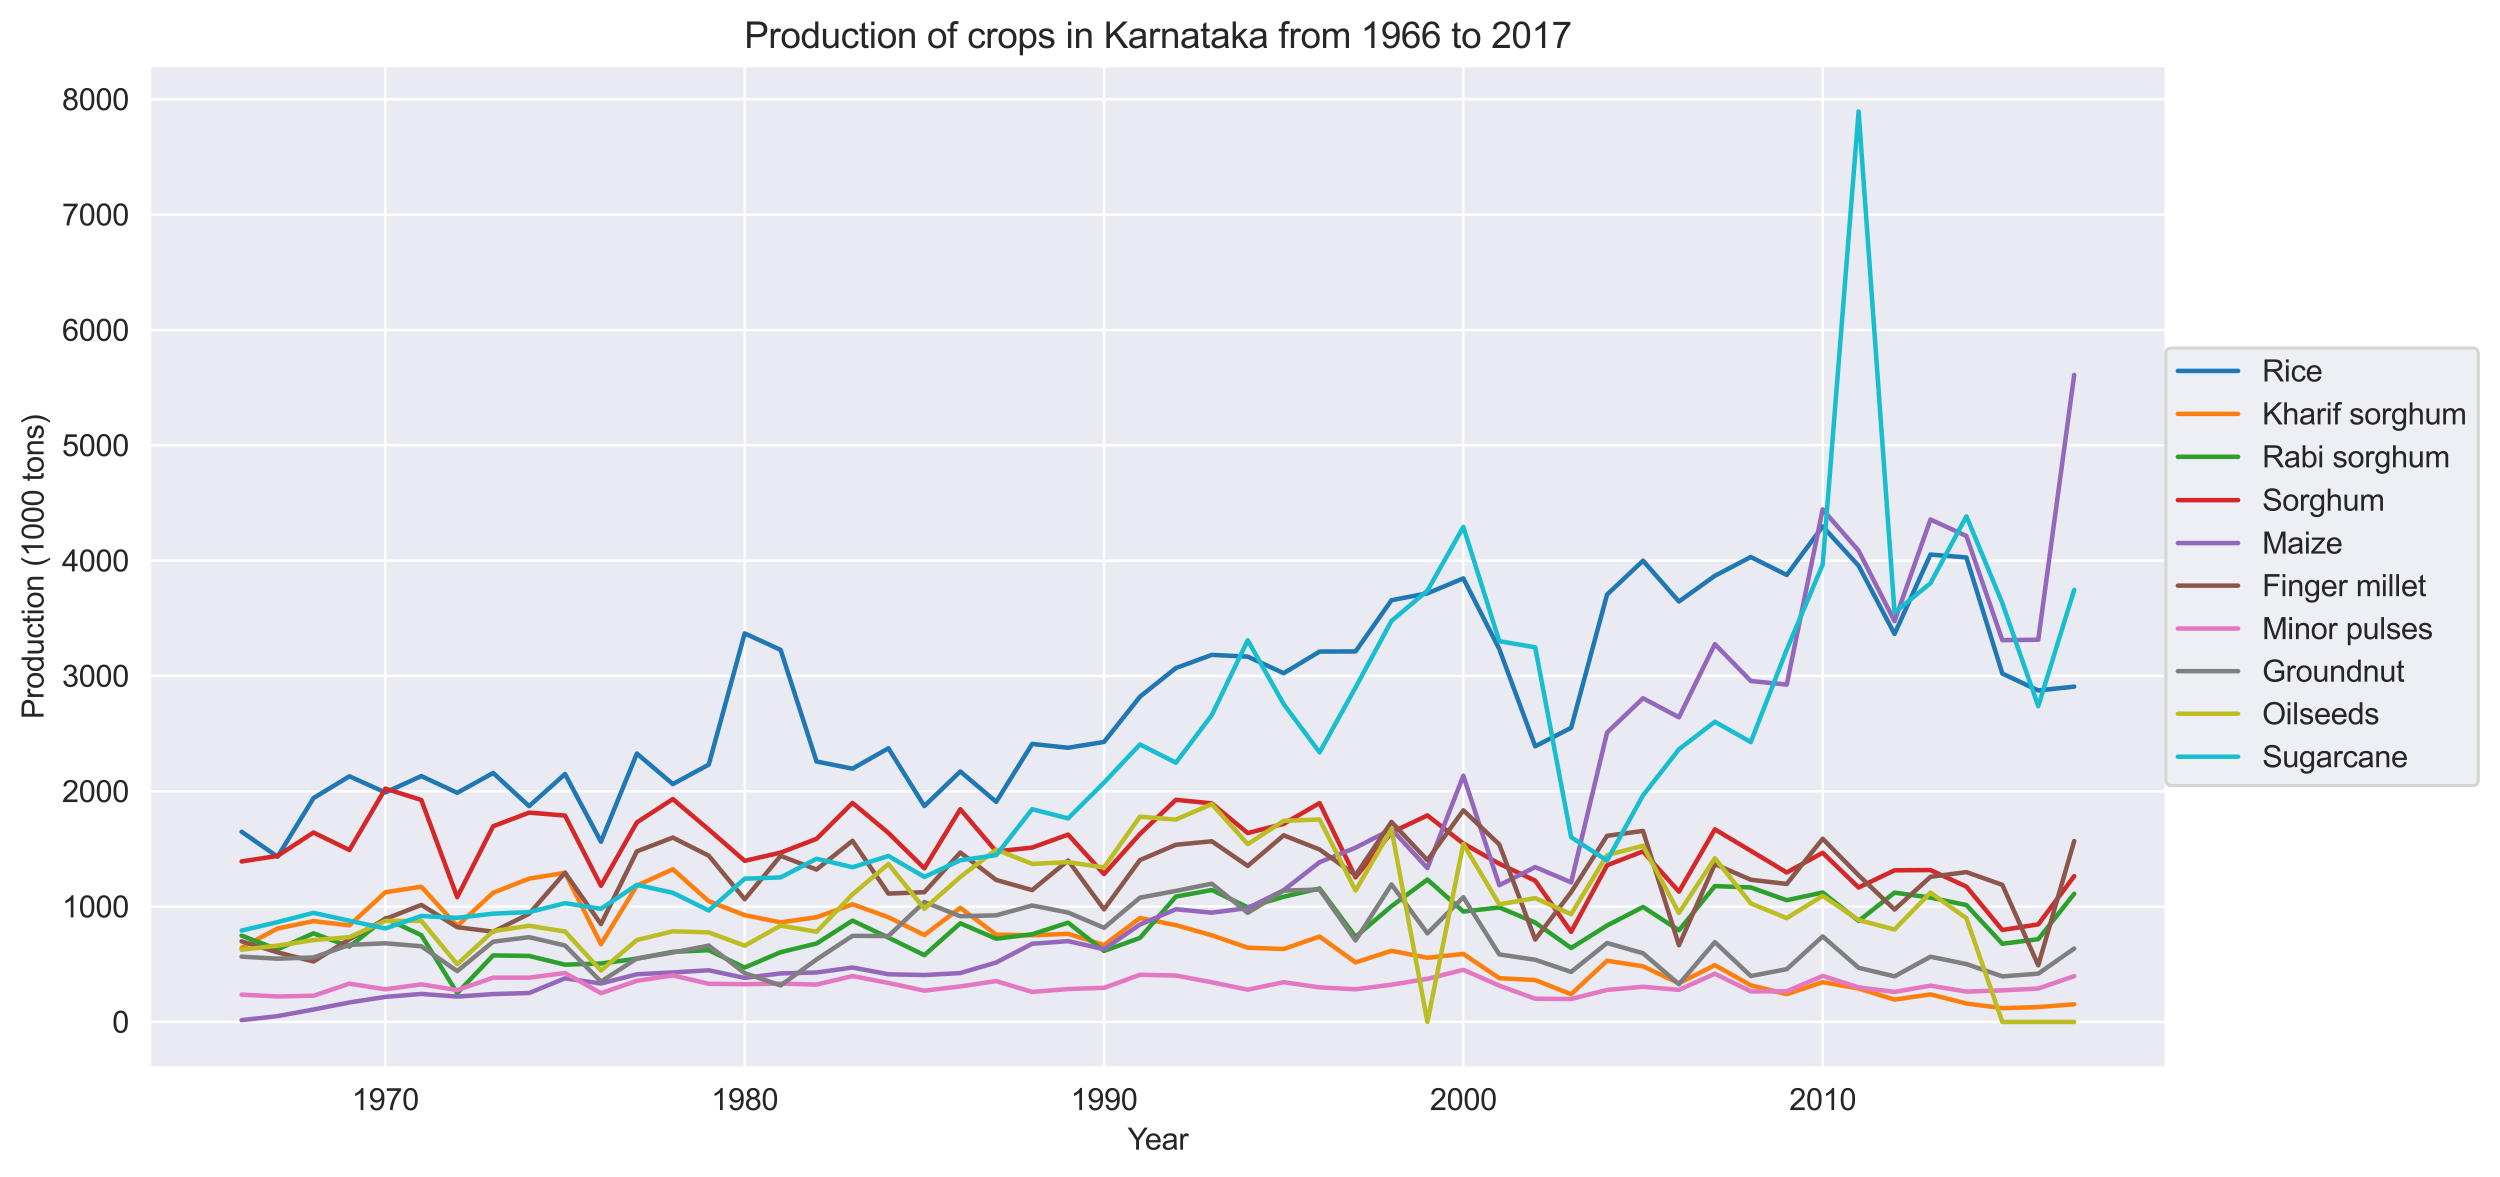 <svg xmlns="http://www.w3.org/2000/svg" xmlns:xlink="http://www.w3.org/1999/xlink" width="1107.242" height="521.422" version="1.1" viewBox="0 0 830.431 391.066"><defs><style type="text/css">*{stroke-linejoin:round;stroke-linecap:butt}</style></defs><g id="figure_1"><g id="patch_1"><path d="M 0 391.066 L 830.431 391.066 L 830.431 0 L 0 0 z" style="fill:#fff"/></g><g id="axes_1"><g id="patch_2"><path d="M 49.828 354.576 L 719.428 354.576 L 719.428 21.936 L 49.828 21.936 z" style="fill:#eaeaf2"/></g><g id="matplotlib.axis_1"><g id="xtick_1"><g id="line2d_1"><path d="M 128.008 354.576 L 128.008 21.936" clip-path="url(#p733589072a)" style="fill:none;stroke:#fff;stroke-width:.8;stroke-linecap:round"/></g><g id="text_1"><g style="fill:#262626" transform="translate(116.886 368.733) scale(0.1 -0.1)"><defs><path id="ArialMT-31" d="M 2384 0 L 1822 0 L 1822 3584 Q 1619 3391 1289 3197 Q 959 3003 697 2906 L 697 3450 Q 1169 3672 1522 3987 Q 1875 4303 2022 4600 L 2384 4600 L 2384 0 z" transform="scale(0.016)"/><path id="ArialMT-39" d="M 350 1059 L 891 1109 Q 959 728 1153 556 Q 1347 384 1650 384 Q 1909 384 2104 503 Q 2300 622 2425 820 Q 2550 1019 2634 1356 Q 2719 1694 2719 2044 Q 2719 2081 2716 2156 Q 2547 1888 2255 1720 Q 1963 1553 1622 1553 Q 1053 1553 659 1965 Q 266 2378 266 3053 Q 266 3750 677 4175 Q 1088 4600 1706 4600 Q 2153 4600 2523 4359 Q 2894 4119 3086 3673 Q 3278 3228 3278 2384 Q 3278 1506 3087 986 Q 2897 466 2520 194 Q 2144 -78 1638 -78 Q 1100 -78 759 220 Q 419 519 350 1059 z M 2653 3081 Q 2653 3566 2395 3850 Q 2138 4134 1775 4134 Q 1400 4134 1122 3828 Q 844 3522 844 3034 Q 844 2597 1108 2323 Q 1372 2050 1759 2050 Q 2150 2050 2401 2323 Q 2653 2597 2653 3081 z" transform="scale(0.016)"/><path id="ArialMT-37" d="M 303 3981 L 303 4522 L 3269 4522 L 3269 4084 Q 2831 3619 2401 2847 Q 1972 2075 1738 1259 Q 1569 684 1522 0 L 944 0 Q 953 541 1156 1306 Q 1359 2072 1739 2783 Q 2119 3494 2547 3981 L 303 3981 z" transform="scale(0.016)"/><path id="ArialMT-30" d="M 266 2259 Q 266 3072 433 3567 Q 600 4063 929 4331 Q 1259 4600 1759 4600 Q 2128 4600 2406 4451 Q 2684 4303 2865 4023 Q 3047 3744 3150 3342 Q 3253 2941 3253 2259 Q 3253 1453 3087 958 Q 2922 463 2592 192 Q 2263 -78 1759 -78 Q 1097 -78 719 397 Q 266 969 266 2259 z M 844 2259 Q 844 1131 1108 757 Q 1372 384 1759 384 Q 2147 384 2411 759 Q 2675 1134 2675 2259 Q 2675 3391 2411 3762 Q 2147 4134 1753 4134 Q 1366 4134 1134 3806 Q 844 3388 844 2259 z" transform="scale(0.016)"/></defs><use xlink:href="#ArialMT-31"/><use x="55.615" xlink:href="#ArialMT-39"/><use x="111.23" xlink:href="#ArialMT-37"/><use x="166.846" xlink:href="#ArialMT-30"/></g></g></g><g id="xtick_2"><g id="line2d_2"><path d="M 247.366 354.576 L 247.366 21.936" clip-path="url(#p733589072a)" style="fill:none;stroke:#fff;stroke-width:.8;stroke-linecap:round"/></g><g id="text_2"><g style="fill:#262626" transform="translate(236.244 368.733) scale(0.1 -0.1)"><defs><path id="ArialMT-38" d="M 1131 2484 Q 781 2613 612 2850 Q 444 3088 444 3419 Q 444 3919 803 4259 Q 1163 4600 1759 4600 Q 2359 4600 2725 4251 Q 3091 3903 3091 3403 Q 3091 3084 2923 2848 Q 2756 2613 2416 2484 Q 2838 2347 3058 2040 Q 3278 1734 3278 1309 Q 3278 722 2862 322 Q 2447 -78 1769 -78 Q 1091 -78 675 323 Q 259 725 259 1325 Q 259 1772 486 2073 Q 713 2375 1131 2484 z M 1019 3438 Q 1019 3113 1228 2906 Q 1438 2700 1772 2700 Q 2097 2700 2305 2904 Q 2513 3109 2513 3406 Q 2513 3716 2298 3927 Q 2084 4138 1766 4138 Q 1444 4138 1231 3931 Q 1019 3725 1019 3438 z M 838 1322 Q 838 1081 952 856 Q 1066 631 1291 507 Q 1516 384 1775 384 Q 2178 384 2440 643 Q 2703 903 2703 1303 Q 2703 1709 2433 1975 Q 2163 2241 1756 2241 Q 1359 2241 1098 1978 Q 838 1716 838 1322 z" transform="scale(0.016)"/></defs><use xlink:href="#ArialMT-31"/><use x="55.615" xlink:href="#ArialMT-39"/><use x="111.23" xlink:href="#ArialMT-38"/><use x="166.846" xlink:href="#ArialMT-30"/></g></g></g><g id="xtick_3"><g id="line2d_3"><path d="M 366.724 354.576 L 366.724 21.936" clip-path="url(#p733589072a)" style="fill:none;stroke:#fff;stroke-width:.8;stroke-linecap:round"/></g><g id="text_3"><g style="fill:#262626" transform="translate(355.603 368.733) scale(0.1 -0.1)"><use xlink:href="#ArialMT-31"/><use x="55.615" xlink:href="#ArialMT-39"/><use x="111.23" xlink:href="#ArialMT-39"/><use x="166.846" xlink:href="#ArialMT-30"/></g></g></g><g id="xtick_4"><g id="line2d_4"><path d="M 486.083 354.576 L 486.083 21.936" clip-path="url(#p733589072a)" style="fill:none;stroke:#fff;stroke-width:.8;stroke-linecap:round"/></g><g id="text_4"><g style="fill:#262626" transform="translate(474.961 368.733) scale(0.1 -0.1)"><defs><path id="ArialMT-32" d="M 3222 541 L 3222 0 L 194 0 Q 188 203 259 391 Q 375 700 629 1000 Q 884 1300 1366 1694 Q 2113 2306 2375 2664 Q 2638 3022 2638 3341 Q 2638 3675 2398 3904 Q 2159 4134 1775 4134 Q 1369 4134 1125 3890 Q 881 3647 878 3216 L 300 3275 Q 359 3922 746 4261 Q 1134 4600 1788 4600 Q 2447 4600 2831 4234 Q 3216 3869 3216 3328 Q 3216 3053 3103 2787 Q 2991 2522 2730 2228 Q 2469 1934 1863 1422 Q 1356 997 1212 845 Q 1069 694 975 541 L 3222 541 z" transform="scale(0.016)"/></defs><use xlink:href="#ArialMT-32"/><use x="55.615" xlink:href="#ArialMT-30"/><use x="111.23" xlink:href="#ArialMT-30"/><use x="166.846" xlink:href="#ArialMT-30"/></g></g></g><g id="xtick_5"><g id="line2d_5"><path d="M 605.441 354.576 L 605.441 21.936" clip-path="url(#p733589072a)" style="fill:none;stroke:#fff;stroke-width:.8;stroke-linecap:round"/></g><g id="text_5"><g style="fill:#262626" transform="translate(594.319 368.733) scale(0.1 -0.1)"><use xlink:href="#ArialMT-32"/><use x="55.615" xlink:href="#ArialMT-30"/><use x="111.23" xlink:href="#ArialMT-31"/><use x="166.846" xlink:href="#ArialMT-30"/></g></g></g><g id="text_6"><g style="fill:#262626" transform="translate(374.523 381.879) scale(0.1 -0.1)"><defs><path id="ArialMT-59" d="M 1784 0 L 1784 1941 L 19 4581 L 756 4581 L 1659 3200 Q 1909 2813 2125 2425 Q 2331 2784 2625 3234 L 3513 4581 L 4219 4581 L 2391 1941 L 2391 0 L 1784 0 z" transform="scale(0.016)"/><path id="ArialMT-65" d="M 2694 1069 L 3275 997 Q 3138 488 2766 206 Q 2394 -75 1816 -75 Q 1088 -75 661 373 Q 234 822 234 1631 Q 234 2469 665 2931 Q 1097 3394 1784 3394 Q 2450 3394 2872 2941 Q 3294 2488 3294 1666 Q 3294 1616 3291 1516 L 816 1516 Q 847 969 1125 678 Q 1403 388 1819 388 Q 2128 388 2347 550 Q 2566 713 2694 1069 z M 847 1978 L 2700 1978 Q 2663 2397 2488 2606 Q 2219 2931 1791 2931 Q 1403 2931 1139 2672 Q 875 2413 847 1978 z" transform="scale(0.016)"/><path id="ArialMT-61" d="M 2588 409 Q 2275 144 1986 34 Q 1697 -75 1366 -75 Q 819 -75 525 192 Q 231 459 231 875 Q 231 1119 342 1320 Q 453 1522 633 1644 Q 813 1766 1038 1828 Q 1203 1872 1538 1913 Q 2219 1994 2541 2106 Q 2544 2222 2544 2253 Q 2544 2597 2384 2738 Q 2169 2928 1744 2928 Q 1347 2928 1158 2789 Q 969 2650 878 2297 L 328 2372 Q 403 2725 575 2942 Q 747 3159 1072 3276 Q 1397 3394 1825 3394 Q 2250 3394 2515 3294 Q 2781 3194 2906 3042 Q 3031 2891 3081 2659 Q 3109 2516 3109 2141 L 3109 1391 Q 3109 606 3145 398 Q 3181 191 3288 0 L 2700 0 Q 2613 175 2588 409 z M 2541 1666 Q 2234 1541 1622 1453 Q 1275 1403 1131 1340 Q 988 1278 909 1158 Q 831 1038 831 891 Q 831 666 1001 516 Q 1172 366 1500 366 Q 1825 366 2078 508 Q 2331 650 2450 897 Q 2541 1088 2541 1459 L 2541 1666 z" transform="scale(0.016)"/><path id="ArialMT-72" d="M 416 0 L 416 3319 L 922 3319 L 922 2816 Q 1116 3169 1280 3281 Q 1444 3394 1641 3394 Q 1925 3394 2219 3213 L 2025 2691 Q 1819 2813 1613 2813 Q 1428 2813 1281 2702 Q 1134 2591 1072 2394 Q 978 2094 978 1738 L 978 0 L 416 0 z" transform="scale(0.016)"/></defs><use xlink:href="#ArialMT-59"/><use x="57.574" xlink:href="#ArialMT-65"/><use x="113.189" xlink:href="#ArialMT-61"/><use x="168.805" xlink:href="#ArialMT-72"/></g></g></g><g id="matplotlib.axis_2"><g id="ytick_1"><g id="line2d_6"><path d="M 49.828 339.456 L 719.428 339.456" clip-path="url(#p733589072a)" style="fill:none;stroke:#fff;stroke-width:.8;stroke-linecap:round"/></g><g id="text_7"><g style="fill:#262626" transform="translate(37.267 343.035) scale(0.1 -0.1)"><use xlink:href="#ArialMT-30"/></g></g></g><g id="ytick_2"><g id="line2d_7"><path d="M 49.828 301.149 L 719.428 301.149" clip-path="url(#p733589072a)" style="fill:none;stroke:#fff;stroke-width:.8;stroke-linecap:round"/></g><g id="text_8"><g style="fill:#262626" transform="translate(20.584 304.727) scale(0.1 -0.1)"><use xlink:href="#ArialMT-31"/><use x="55.615" xlink:href="#ArialMT-30"/><use x="111.23" xlink:href="#ArialMT-30"/><use x="166.846" xlink:href="#ArialMT-30"/></g></g></g><g id="ytick_3"><g id="line2d_8"><path d="M 49.828 262.841 L 719.428 262.841" clip-path="url(#p733589072a)" style="fill:none;stroke:#fff;stroke-width:.8;stroke-linecap:round"/></g><g id="text_9"><g style="fill:#262626" transform="translate(20.584 266.42) scale(0.1 -0.1)"><use xlink:href="#ArialMT-32"/><use x="55.615" xlink:href="#ArialMT-30"/><use x="111.23" xlink:href="#ArialMT-30"/><use x="166.846" xlink:href="#ArialMT-30"/></g></g></g><g id="ytick_4"><g id="line2d_9"><path d="M 49.828 224.534 L 719.428 224.534" clip-path="url(#p733589072a)" style="fill:none;stroke:#fff;stroke-width:.8;stroke-linecap:round"/></g><g id="text_10"><g style="fill:#262626" transform="translate(20.584 228.113) scale(0.1 -0.1)"><defs><path id="ArialMT-33" d="M 269 1209 L 831 1284 Q 928 806 1161 595 Q 1394 384 1728 384 Q 2125 384 2398 659 Q 2672 934 2672 1341 Q 2672 1728 2419 1979 Q 2166 2231 1775 2231 Q 1616 2231 1378 2169 L 1441 2663 Q 1497 2656 1531 2656 Q 1891 2656 2178 2843 Q 2466 3031 2466 3422 Q 2466 3731 2256 3934 Q 2047 4138 1716 4138 Q 1388 4138 1169 3931 Q 950 3725 888 3313 L 325 3413 Q 428 3978 793 4289 Q 1159 4600 1703 4600 Q 2078 4600 2393 4439 Q 2709 4278 2876 4000 Q 3044 3722 3044 3409 Q 3044 3113 2884 2869 Q 2725 2625 2413 2481 Q 2819 2388 3044 2092 Q 3269 1797 3269 1353 Q 3269 753 2831 336 Q 2394 -81 1725 -81 Q 1122 -81 723 278 Q 325 638 269 1209 z" transform="scale(0.016)"/></defs><use xlink:href="#ArialMT-33"/><use x="55.615" xlink:href="#ArialMT-30"/><use x="111.23" xlink:href="#ArialMT-30"/><use x="166.846" xlink:href="#ArialMT-30"/></g></g></g><g id="ytick_5"><g id="line2d_10"><path d="M 49.828 186.227 L 719.428 186.227" clip-path="url(#p733589072a)" style="fill:none;stroke:#fff;stroke-width:.8;stroke-linecap:round"/></g><g id="text_11"><g style="fill:#262626" transform="translate(20.584 189.806) scale(0.1 -0.1)"><defs><path id="ArialMT-34" d="M 2069 0 L 2069 1097 L 81 1097 L 81 1613 L 2172 4581 L 2631 4581 L 2631 1613 L 3250 1613 L 3250 1097 L 2631 1097 L 2631 0 L 2069 0 z M 2069 1613 L 2069 3678 L 634 1613 L 2069 1613 z" transform="scale(0.016)"/></defs><use xlink:href="#ArialMT-34"/><use x="55.615" xlink:href="#ArialMT-30"/><use x="111.23" xlink:href="#ArialMT-30"/><use x="166.846" xlink:href="#ArialMT-30"/></g></g></g><g id="ytick_6"><g id="line2d_11"><path d="M 49.828 147.92 L 719.428 147.92" clip-path="url(#p733589072a)" style="fill:none;stroke:#fff;stroke-width:.8;stroke-linecap:round"/></g><g id="text_12"><g style="fill:#262626" transform="translate(20.584 151.499) scale(0.1 -0.1)"><defs><path id="ArialMT-35" d="M 266 1200 L 856 1250 Q 922 819 1161 601 Q 1400 384 1738 384 Q 2144 384 2425 690 Q 2706 997 2706 1503 Q 2706 1984 2436 2262 Q 2166 2541 1728 2541 Q 1456 2541 1237 2417 Q 1019 2294 894 2097 L 366 2166 L 809 4519 L 3088 4519 L 3088 3981 L 1259 3981 L 1013 2750 Q 1425 3038 1878 3038 Q 2478 3038 2890 2622 Q 3303 2206 3303 1553 Q 3303 931 2941 478 Q 2500 -78 1738 -78 Q 1113 -78 717 272 Q 322 622 266 1200 z" transform="scale(0.016)"/></defs><use xlink:href="#ArialMT-35"/><use x="55.615" xlink:href="#ArialMT-30"/><use x="111.23" xlink:href="#ArialMT-30"/><use x="166.846" xlink:href="#ArialMT-30"/></g></g></g><g id="ytick_7"><g id="line2d_12"><path d="M 49.828 109.613 L 719.428 109.613" clip-path="url(#p733589072a)" style="fill:none;stroke:#fff;stroke-width:.8;stroke-linecap:round"/></g><g id="text_13"><g style="fill:#262626" transform="translate(20.584 113.192) scale(0.1 -0.1)"><defs><path id="ArialMT-36" d="M 3184 3459 L 2625 3416 Q 2550 3747 2413 3897 Q 2184 4138 1850 4138 Q 1581 4138 1378 3988 Q 1113 3794 959 3422 Q 806 3050 800 2363 Q 1003 2672 1297 2822 Q 1591 2972 1913 2972 Q 2475 2972 2870 2558 Q 3266 2144 3266 1488 Q 3266 1056 3080 686 Q 2894 316 2569 119 Q 2244 -78 1831 -78 Q 1128 -78 684 439 Q 241 956 241 2144 Q 241 3472 731 4075 Q 1159 4600 1884 4600 Q 2425 4600 2770 4297 Q 3116 3994 3184 3459 z M 888 1484 Q 888 1194 1011 928 Q 1134 663 1356 523 Q 1578 384 1822 384 Q 2178 384 2434 671 Q 2691 959 2691 1453 Q 2691 1928 2437 2201 Q 2184 2475 1800 2475 Q 1419 2475 1153 2201 Q 888 1928 888 1484 z" transform="scale(0.016)"/></defs><use xlink:href="#ArialMT-36"/><use x="55.615" xlink:href="#ArialMT-30"/><use x="111.23" xlink:href="#ArialMT-30"/><use x="166.846" xlink:href="#ArialMT-30"/></g></g></g><g id="ytick_8"><g id="line2d_13"><path d="M 49.828 71.306 L 719.428 71.306" clip-path="url(#p733589072a)" style="fill:none;stroke:#fff;stroke-width:.8;stroke-linecap:round"/></g><g id="text_14"><g style="fill:#262626" transform="translate(20.584 74.885) scale(0.1 -0.1)"><use xlink:href="#ArialMT-37"/><use x="55.615" xlink:href="#ArialMT-30"/><use x="111.23" xlink:href="#ArialMT-30"/><use x="166.846" xlink:href="#ArialMT-30"/></g></g></g><g id="ytick_9"><g id="line2d_14"><path d="M 49.828 32.999 L 719.428 32.999" clip-path="url(#p733589072a)" style="fill:none;stroke:#fff;stroke-width:.8;stroke-linecap:round"/></g><g id="text_15"><g style="fill:#262626" transform="translate(20.584 36.578) scale(0.1 -0.1)"><use xlink:href="#ArialMT-38"/><use x="55.615" xlink:href="#ArialMT-30"/><use x="111.23" xlink:href="#ArialMT-30"/><use x="166.846" xlink:href="#ArialMT-30"/></g></g></g><g id="text_16"><g style="fill:#262626" transform="translate(14.48 238.838) rotate(-90) scale(0.1 -0.1)"><defs><path id="ArialMT-50" d="M 494 0 L 494 4581 L 2222 4581 Q 2678 4581 2919 4538 Q 3256 4481 3484 4323 Q 3713 4166 3852 3881 Q 3991 3597 3991 3256 Q 3991 2672 3619 2267 Q 3247 1863 2275 1863 L 1100 1863 L 1100 0 L 494 0 z M 1100 2403 L 2284 2403 Q 2872 2403 3119 2622 Q 3366 2841 3366 3238 Q 3366 3525 3220 3729 Q 3075 3934 2838 4000 Q 2684 4041 2272 4041 L 1100 4041 L 1100 2403 z" transform="scale(0.016)"/><path id="ArialMT-6f" d="M 213 1659 Q 213 2581 725 3025 Q 1153 3394 1769 3394 Q 2453 3394 2887 2945 Q 3322 2497 3322 1706 Q 3322 1066 3130 698 Q 2938 331 2570 128 Q 2203 -75 1769 -75 Q 1072 -75 642 372 Q 213 819 213 1659 z M 791 1659 Q 791 1022 1069 705 Q 1347 388 1769 388 Q 2188 388 2466 706 Q 2744 1025 2744 1678 Q 2744 2294 2464 2611 Q 2184 2928 1769 2928 Q 1347 2928 1069 2612 Q 791 2297 791 1659 z" transform="scale(0.016)"/><path id="ArialMT-64" d="M 2575 0 L 2575 419 Q 2259 -75 1647 -75 Q 1250 -75 917 144 Q 584 363 401 755 Q 219 1147 219 1656 Q 219 2153 384 2558 Q 550 2963 881 3178 Q 1213 3394 1622 3394 Q 1922 3394 2156 3267 Q 2391 3141 2538 2938 L 2538 4581 L 3097 4581 L 3097 0 L 2575 0 z M 797 1656 Q 797 1019 1065 703 Q 1334 388 1700 388 Q 2069 388 2326 689 Q 2584 991 2584 1609 Q 2584 2291 2321 2609 Q 2059 2928 1675 2928 Q 1300 2928 1048 2622 Q 797 2316 797 1656 z" transform="scale(0.016)"/><path id="ArialMT-75" d="M 2597 0 L 2597 488 Q 2209 -75 1544 -75 Q 1250 -75 995 37 Q 741 150 617 320 Q 494 491 444 738 Q 409 903 409 1263 L 409 3319 L 972 3319 L 972 1478 Q 972 1038 1006 884 Q 1059 663 1231 536 Q 1403 409 1656 409 Q 1909 409 2131 539 Q 2353 669 2445 892 Q 2538 1116 2538 1541 L 2538 3319 L 3100 3319 L 3100 0 L 2597 0 z" transform="scale(0.016)"/><path id="ArialMT-63" d="M 2588 1216 L 3141 1144 Q 3050 572 2676 248 Q 2303 -75 1759 -75 Q 1078 -75 664 370 Q 250 816 250 1647 Q 250 2184 428 2587 Q 606 2991 970 3192 Q 1334 3394 1763 3394 Q 2303 3394 2647 3120 Q 2991 2847 3088 2344 L 2541 2259 Q 2463 2594 2264 2762 Q 2066 2931 1784 2931 Q 1359 2931 1093 2626 Q 828 2322 828 1663 Q 828 994 1084 691 Q 1341 388 1753 388 Q 2084 388 2306 591 Q 2528 794 2588 1216 z" transform="scale(0.016)"/><path id="ArialMT-74" d="M 1650 503 L 1731 6 Q 1494 -44 1306 -44 Q 1000 -44 831 53 Q 663 150 594 308 Q 525 466 525 972 L 525 2881 L 113 2881 L 113 3319 L 525 3319 L 525 4141 L 1084 4478 L 1084 3319 L 1650 3319 L 1650 2881 L 1084 2881 L 1084 941 Q 1084 700 1114 631 Q 1144 563 1211 522 Q 1278 481 1403 481 Q 1497 481 1650 503 z" transform="scale(0.016)"/><path id="ArialMT-69" d="M 425 3934 L 425 4581 L 988 4581 L 988 3934 L 425 3934 z M 425 0 L 425 3319 L 988 3319 L 988 0 L 425 0 z" transform="scale(0.016)"/><path id="ArialMT-6e" d="M 422 0 L 422 3319 L 928 3319 L 928 2847 Q 1294 3394 1984 3394 Q 2284 3394 2536 3286 Q 2788 3178 2913 3003 Q 3038 2828 3088 2588 Q 3119 2431 3119 2041 L 3119 0 L 2556 0 L 2556 2019 Q 2556 2363 2490 2533 Q 2425 2703 2258 2804 Q 2091 2906 1866 2906 Q 1506 2906 1245 2678 Q 984 2450 984 1813 L 984 0 L 422 0 z" transform="scale(0.016)"/><path id="ArialMT-20" transform="scale(0.016)"/><path id="ArialMT-28" d="M 1497 -1347 Q 1031 -759 709 28 Q 388 816 388 1659 Q 388 2403 628 3084 Q 909 3875 1497 4659 L 1900 4659 Q 1522 4009 1400 3731 Q 1209 3300 1100 2831 Q 966 2247 966 1656 Q 966 153 1900 -1347 L 1497 -1347 z" transform="scale(0.016)"/><path id="ArialMT-73" d="M 197 991 L 753 1078 Q 800 744 1014 566 Q 1228 388 1613 388 Q 2000 388 2187 545 Q 2375 703 2375 916 Q 2375 1106 2209 1216 Q 2094 1291 1634 1406 Q 1016 1563 777 1677 Q 538 1791 414 1992 Q 291 2194 291 2438 Q 291 2659 392 2848 Q 494 3038 669 3163 Q 800 3259 1026 3326 Q 1253 3394 1513 3394 Q 1903 3394 2198 3281 Q 2494 3169 2634 2976 Q 2775 2784 2828 2463 L 2278 2388 Q 2241 2644 2061 2787 Q 1881 2931 1553 2931 Q 1166 2931 1000 2803 Q 834 2675 834 2503 Q 834 2394 903 2306 Q 972 2216 1119 2156 Q 1203 2125 1616 2013 Q 2213 1853 2448 1751 Q 2684 1650 2818 1456 Q 2953 1263 2953 975 Q 2953 694 2789 445 Q 2625 197 2315 61 Q 2006 -75 1616 -75 Q 969 -75 630 194 Q 291 463 197 991 z" transform="scale(0.016)"/><path id="ArialMT-29" d="M 791 -1347 L 388 -1347 Q 1322 153 1322 1656 Q 1322 2244 1188 2822 Q 1081 3291 891 3722 Q 769 4003 388 4659 L 791 4659 Q 1378 3875 1659 3084 Q 1900 2403 1900 1659 Q 1900 816 1576 28 Q 1253 -759 791 -1347 z" transform="scale(0.016)"/></defs><use xlink:href="#ArialMT-50"/><use x="66.699" xlink:href="#ArialMT-72"/><use x="100" xlink:href="#ArialMT-6f"/><use x="155.615" xlink:href="#ArialMT-64"/><use x="211.23" xlink:href="#ArialMT-75"/><use x="266.846" xlink:href="#ArialMT-63"/><use x="316.846" xlink:href="#ArialMT-74"/><use x="344.629" xlink:href="#ArialMT-69"/><use x="366.846" xlink:href="#ArialMT-6f"/><use x="422.461" xlink:href="#ArialMT-6e"/><use x="478.076" xlink:href="#ArialMT-20"/><use x="505.859" xlink:href="#ArialMT-28"/><use x="539.16" xlink:href="#ArialMT-31"/><use x="594.775" xlink:href="#ArialMT-30"/><use x="650.391" xlink:href="#ArialMT-30"/><use x="706.006" xlink:href="#ArialMT-30"/><use x="761.621" xlink:href="#ArialMT-20"/><use x="789.404" xlink:href="#ArialMT-74"/><use x="817.188" xlink:href="#ArialMT-6f"/><use x="872.803" xlink:href="#ArialMT-6e"/><use x="928.418" xlink:href="#ArialMT-73"/><use x="978.418" xlink:href="#ArialMT-29"/></g></g></g><g id="line2d_15"><path d="M 80.264 276.287 L 92.2 284.577 L 104.136 265.102 L 116.072 257.858 L 128.008 263.244 L 139.944 257.789 L 151.879 263.351 L 163.815 256.758 L 175.751 267.779 L 187.687 257.115 L 199.623 279.589 L 211.559 250.304 L 223.494 260.443 L 235.43 253.989 L 247.366 210.403 L 259.302 215.869 L 271.238 252.951 L 283.174 255.329 L 295.109 248.561 L 307.045 267.749 L 318.981 256.253 L 330.917 266.354 L 342.853 247.109 L 354.789 248.384 L 366.724 246.453 L 378.66 231.428 L 390.596 221.902 L 402.532 217.528 L 414.468 218.118 L 426.404 223.618 L 438.339 216.432 L 450.275 216.39 L 462.211 199.373 L 474.147 197.079 L 486.083 192.127 L 498.018 215.568 L 509.954 247.899 L 521.89 241.757 L 533.826 197.481 L 545.762 186.255 L 557.698 199.807 L 569.633 191.263 L 581.569 185.026 L 593.505 190.985 L 605.441 174.874 L 617.377 187.922 L 629.313 210.575 L 641.248 184.213 L 653.184 185.164 L 665.12 223.744 L 677.056 229.353 L 688.992 228.077" clip-path="url(#p733589072a)" style="fill:none;stroke:#1f77b4;stroke-width:1.5;stroke-linecap:round"/></g><g id="line2d_16"><path d="M 80.264 314.805 L 92.2 308.415 L 104.136 305.968 L 116.072 307.377 L 128.008 296.375 L 139.944 294.548 L 151.879 307.592 L 163.815 296.548 L 175.751 291.851 L 187.687 289.925 L 199.623 313.629 L 211.559 294.177 L 223.494 288.722 L 235.43 299.367 L 247.366 303.995 L 259.302 306.389 L 271.238 304.688 L 283.174 300.371 L 295.109 304.673 L 307.045 310.603 L 318.981 301.555 L 330.917 310.465 L 342.853 310.656 L 354.789 310.193 L 366.724 313.924 L 378.66 304.944 L 390.596 307.314 L 402.532 310.676 L 414.468 314.798 L 426.404 315.235 L 438.339 311.086 L 450.275 319.686 L 462.211 315.833 L 474.147 318.139 L 486.083 316.862 L 498.018 324.926 L 509.954 325.544 L 521.89 330.256 L 533.826 319.12 L 545.762 320.984 L 557.698 326.623 L 569.633 320.596 L 581.569 327.295 L 593.505 330.225 L 605.441 326.249 L 617.377 328.351 L 629.313 332.041 L 641.248 330.306 L 653.184 333.333 L 665.12 334.882 L 677.056 334.522 L 688.992 333.593" clip-path="url(#p733589072a)" style="fill:none;stroke:#ff7f0e;stroke-width:1.5;stroke-linecap:round"/></g><g id="line2d_17"><path d="M 80.264 310.802 L 92.2 315.337 L 104.136 310.028 L 116.072 314.43 L 128.008 305.041 L 139.944 310.626 L 151.879 329.883 L 163.815 317.36 L 175.751 317.54 L 187.687 320.436 L 199.623 320.053 L 211.559 318.444 L 223.494 316.169 L 235.43 315.629 L 247.366 321.401 L 259.302 316.284 L 271.238 313.411 L 283.174 305.791 L 295.109 311.457 L 307.045 317.28 L 318.981 306.699 L 330.917 311.821 L 342.853 310.342 L 354.789 306.489 L 366.724 315.871 L 378.66 311.556 L 390.596 297.823 L 402.532 295.637 L 414.468 301.383 L 426.404 297.883 L 438.339 295.128 L 450.275 311.188 L 462.211 301.016 L 474.147 292.174 L 486.083 302.791 L 498.018 301.425 L 509.954 306.445 L 521.89 314.906 L 533.826 307.431 L 545.762 301.279 L 557.698 309.019 L 569.633 294.341 L 581.569 294.78 L 593.505 299.032 L 605.441 296.467 L 617.377 305.914 L 629.313 296.508 L 641.248 298.161 L 653.184 300.632 L 665.12 313.497 L 677.056 311.979 L 688.992 296.897" clip-path="url(#p733589072a)" style="fill:none;stroke:#2ca02c;stroke-width:1.5;stroke-linecap:round"/></g><g id="line2d_18"><path d="M 80.264 286.151 L 92.2 284.297 L 104.136 276.54 L 116.072 282.351 L 128.008 261.96 L 139.944 265.718 L 151.879 298.019 L 163.815 274.452 L 175.751 269.936 L 187.687 270.905 L 199.623 294.226 L 211.559 273.165 L 223.494 265.435 L 235.43 275.54 L 247.366 285.941 L 259.302 283.217 L 271.238 278.643 L 283.174 266.707 L 295.109 276.674 L 307.045 288.427 L 318.981 268.798 L 330.917 282.83 L 342.853 281.543 L 354.789 277.226 L 366.724 290.341 L 378.66 277.048 L 390.596 265.68 L 402.532 266.858 L 414.468 276.712 L 426.404 273.663 L 438.339 266.759 L 450.275 291.418 L 462.211 276.507 L 474.147 270.858 L 486.083 280.197 L 498.018 286.895 L 509.954 292.534 L 521.89 309.537 L 533.826 287.412 L 545.762 282.809 L 557.698 296.185 L 569.633 275.482 L 581.569 282.622 L 593.505 289.803 L 605.441 283.261 L 617.377 294.809 L 629.313 289.093 L 641.248 289.01 L 653.184 294.509 L 665.12 308.924 L 677.056 307.045 L 688.992 291.035" clip-path="url(#p733589072a)" style="fill:none;stroke:#d62728;stroke-width:1.5;stroke-linecap:round"/></g><g id="line2d_19"><path d="M 80.264 338.87 L 92.2 337.525 L 104.136 335.322 L 116.072 332.986 L 128.008 331.139 L 139.944 330.155 L 151.879 331.04 L 163.815 330.208 L 175.751 329.852 L 187.687 324.976 L 199.623 326.699 L 211.559 323.631 L 223.494 323.022 L 235.43 322.294 L 247.366 324.83 L 259.302 323.344 L 271.238 323.033 L 283.174 321.386 L 295.109 323.623 L 307.045 323.88 L 318.981 323.229 L 330.917 319.701 L 342.853 313.491 L 354.789 312.614 L 366.724 315.304 L 378.66 307.1 L 390.596 302.024 L 402.532 303.163 L 414.468 301.628 L 426.404 295.693 L 438.339 286.393 L 450.275 281.574 L 462.211 275.433 L 474.147 288.359 L 486.083 257.67 L 498.018 294.037 L 509.954 288.011 L 521.89 293.106 L 533.826 243.329 L 545.762 231.945 L 557.698 238.266 L 569.633 213.96 L 581.569 226.208 L 593.505 227.407 L 605.441 169.205 L 617.377 182.939 L 629.313 206.301 L 641.248 172.575 L 653.184 178.044 L 665.12 212.64 L 677.056 212.495 L 688.992 124.527" clip-path="url(#p733589072a)" style="fill:none;stroke:#9467bd;stroke-width:1.5;stroke-linecap:round"/></g><g id="line2d_20"><path d="M 80.264 312.679 L 92.2 316.356 L 104.136 319.387 L 116.072 311.993 L 128.008 305.267 L 139.944 300.574 L 151.879 307.983 L 163.815 309.492 L 175.751 303.543 L 187.687 289.871 L 199.623 306.971 L 211.559 282.784 L 223.494 278.226 L 235.43 284.236 L 247.366 298.705 L 259.302 284.29 L 271.238 288.852 L 283.174 279.283 L 295.109 296.827 L 307.045 296.36 L 318.981 283.183 L 330.917 292.3 L 342.853 295.671 L 354.789 285.833 L 366.724 302.065 L 378.66 285.688 L 390.596 280.61 L 402.532 279.445 L 414.468 287.639 L 426.404 277.468 L 438.339 282.18 L 450.275 290.69 L 462.211 273.027 L 474.147 285.742 L 486.083 269.162 L 498.018 280.488 L 509.954 312.086 L 521.89 296.357 L 533.826 277.632 L 545.762 276.007 L 557.698 313.982 L 569.633 287.049 L 581.569 292.223 L 593.505 293.625 L 605.441 278.615 L 617.377 290.734 L 629.313 302.125 L 641.248 291.261 L 653.184 289.689 L 665.12 293.925 L 677.056 320.634 L 688.992 279.379" clip-path="url(#p733589072a)" style="fill:none;stroke:#8c564b;stroke-width:1.5;stroke-linecap:round"/></g><g id="line2d_21"><path d="M 80.264 330.394 L 92.2 330.996 L 104.136 330.753 L 116.072 326.735 L 128.008 328.625 L 139.944 326.974 L 151.879 328.882 L 163.815 324.751 L 175.751 324.747 L 187.687 323.216 L 199.623 329.905 L 211.559 325.796 L 223.494 323.998 L 235.43 326.778 L 247.366 326.919 L 259.302 326.719 L 271.238 327.059 L 283.174 324.221 L 295.109 326.511 L 307.045 329.071 L 318.981 327.662 L 330.917 325.89 L 342.853 329.489 L 354.789 328.52 L 366.724 328.135 L 378.66 323.791 L 390.596 324.054 L 402.532 326.289 L 414.468 328.744 L 426.404 326.258 L 438.339 327.981 L 450.275 328.614 L 462.211 327.085 L 474.147 325.145 L 486.083 322.141 L 498.018 327.394 L 509.954 331.754 L 521.89 331.849 L 533.826 328.815 L 545.762 327.78 L 557.698 328.817 L 569.633 323.444 L 581.569 329.312 L 593.505 329.277 L 605.441 324.172 L 617.377 327.974 L 629.313 329.484 L 641.248 327.405 L 653.184 329.388 L 665.12 328.974 L 677.056 328.362 L 688.992 324.263" clip-path="url(#p733589072a)" style="fill:none;stroke:#e377c2;stroke-width:1.5;stroke-linecap:round"/></g><g id="line2d_22"><path d="M 80.264 317.77 L 92.2 318.44 L 104.136 318.046 L 116.072 313.844 L 128.008 313.346 L 139.944 314.319 L 151.879 322.574 L 163.815 312.805 L 175.751 311.3 L 187.687 314.062 L 199.623 326.048 L 211.559 318.383 L 223.494 316.406 L 235.43 314.093 L 247.366 323.252 L 259.302 327.335 L 271.238 318.712 L 283.174 310.856 L 295.109 310.925 L 307.045 299.62 L 318.981 304.347 L 330.917 304.045 L 342.853 300.781 L 354.789 303.129 L 366.724 308.192 L 378.66 298.179 L 390.596 295.942 L 402.532 293.527 L 414.468 303.236 L 426.404 295.833 L 438.339 295.498 L 450.275 312.386 L 462.211 293.788 L 474.147 310.029 L 486.083 298.046 L 498.018 317.032 L 509.954 318.808 L 521.89 322.839 L 533.826 313.249 L 545.762 316.629 L 557.698 326.922 L 569.633 312.958 L 581.569 324.207 L 593.505 321.935 L 605.441 311.047 L 617.377 321.477 L 629.313 324.317 L 641.248 317.798 L 653.184 320.235 L 665.12 324.332 L 677.056 323.416 L 688.992 315.08" clip-path="url(#p733589072a)" style="fill:none;stroke:#7f7f7f;stroke-width:1.5;stroke-linecap:round"/></g><g id="line2d_23"><path d="M 80.264 315.471 L 92.2 314.114 L 104.136 312.264 L 116.072 311.285 L 128.008 305.915 L 139.944 305.89 L 151.879 320.283 L 163.815 309.303 L 175.751 307.512 L 187.687 309.427 L 199.623 322.388 L 211.559 312.249 L 223.494 309.354 L 235.43 309.712 L 247.366 314.138 L 259.302 307.458 L 271.238 309.508 L 283.174 297.079 L 295.109 287.004 L 307.045 301.882 L 318.981 291.293 L 330.917 282.213 L 342.853 286.962 L 354.789 286.367 L 366.724 288.158 L 378.66 271.274 L 390.596 272.232 L 402.532 267.099 L 414.468 280.376 L 426.404 272.668 L 438.339 272.208 L 450.275 295.819 L 462.211 275.428 L 474.147 339.456 L 486.083 280.348 L 498.018 300.387 L 509.954 298.323 L 521.89 303.685 L 533.826 284.051 L 545.762 280.948 L 557.698 303.271 L 569.633 285.096 L 581.569 300.094 L 593.505 304.979 L 605.441 297.581 L 617.377 305.597 L 629.313 308.765 L 641.248 296.495 L 653.184 305.002 L 665.12 339.456 L 677.056 339.456 L 688.992 339.456" clip-path="url(#p733589072a)" style="fill:none;stroke:#bcbd22;stroke-width:1.5;stroke-linecap:round"/></g><g id="line2d_24"><path d="M 80.264 309.105 L 92.2 306.297 L 104.136 303.229 L 116.072 305.833 L 128.008 308.404 L 139.944 304.282 L 151.879 304.876 L 163.815 303.489 L 175.751 302.98 L 187.687 300.007 L 199.623 301.892 L 211.559 293.924 L 223.494 296.571 L 235.43 302.432 L 247.366 291.886 L 259.302 291.445 L 271.238 285.251 L 283.174 288.078 L 295.109 284.332 L 307.045 291.288 L 318.981 285.768 L 330.917 284.048 L 342.853 268.798 L 354.789 271.855 L 366.724 259.968 L 378.66 247.28 L 390.596 253.342 L 402.532 237.548 L 414.468 212.687 L 426.404 233.887 L 438.339 249.915 L 450.275 228.368 L 462.211 206.258 L 474.147 196.196 L 486.083 175.03 L 498.018 212.978 L 509.954 215.014 L 521.89 278.105 L 533.826 285.852 L 545.762 264.191 L 557.698 248.891 L 569.633 239.749 L 581.569 246.499 L 593.505 215.781 L 605.441 187.538 L 617.377 37.056 L 629.313 203.424 L 641.248 193.726 L 653.184 171.525 L 665.12 200.346 L 677.056 234.578 L 688.992 195.954" clip-path="url(#p733589072a)" style="fill:none;stroke:#17becf;stroke-width:1.5;stroke-linecap:round"/></g><g id="patch_3"><path d="M 49.828 354.576 L 49.828 21.936" style="fill:none;stroke:#fff;stroke-width:.8;stroke-linejoin:miter;stroke-linecap:square"/></g><g id="patch_4"><path d="M 719.428 354.576 L 719.428 21.936" style="fill:none;stroke:#fff;stroke-width:.8;stroke-linejoin:miter;stroke-linecap:square"/></g><g id="patch_5"><path d="M 49.828 354.576 L 719.428 354.576" style="fill:none;stroke:#fff;stroke-width:.8;stroke-linejoin:miter;stroke-linecap:square"/></g><g id="patch_6"><path d="M 49.828 21.936 L 719.428 21.936" style="fill:none;stroke:#fff;stroke-width:.8;stroke-linejoin:miter;stroke-linecap:square"/></g><g id="text_17"><g style="fill:#262626" transform="translate(247.222 15.936) scale(0.12 -0.12)"><defs><path id="ArialMT-66" d="M 556 0 L 556 2881 L 59 2881 L 59 3319 L 556 3319 L 556 3672 Q 556 4006 616 4169 Q 697 4388 901 4523 Q 1106 4659 1475 4659 Q 1713 4659 2000 4603 L 1916 4113 Q 1741 4144 1584 4144 Q 1328 4144 1222 4034 Q 1116 3925 1116 3625 L 1116 3319 L 1763 3319 L 1763 2881 L 1116 2881 L 1116 0 L 556 0 z" transform="scale(0.016)"/><path id="ArialMT-70" d="M 422 -1272 L 422 3319 L 934 3319 L 934 2888 Q 1116 3141 1344 3267 Q 1572 3394 1897 3394 Q 2322 3394 2647 3175 Q 2972 2956 3137 2557 Q 3303 2159 3303 1684 Q 3303 1175 3120 767 Q 2938 359 2589 142 Q 2241 -75 1856 -75 Q 1575 -75 1351 44 Q 1128 163 984 344 L 984 -1272 L 422 -1272 z M 931 1641 Q 931 1000 1190 694 Q 1450 388 1819 388 Q 2194 388 2461 705 Q 2728 1022 2728 1688 Q 2728 2322 2467 2637 Q 2206 2953 1844 2953 Q 1484 2953 1207 2617 Q 931 2281 931 1641 z" transform="scale(0.016)"/><path id="ArialMT-4b" d="M 469 0 L 469 4581 L 1075 4581 L 1075 2309 L 3350 4581 L 4172 4581 L 2250 2725 L 4256 0 L 3456 0 L 1825 2319 L 1075 1588 L 1075 0 L 469 0 z" transform="scale(0.016)"/><path id="ArialMT-6b" d="M 425 0 L 425 4581 L 988 4581 L 988 1969 L 2319 3319 L 3047 3319 L 1778 2088 L 3175 0 L 2481 0 L 1384 1697 L 988 1316 L 988 0 L 425 0 z" transform="scale(0.016)"/><path id="ArialMT-6d" d="M 422 0 L 422 3319 L 925 3319 L 925 2853 Q 1081 3097 1340 3245 Q 1600 3394 1931 3394 Q 2300 3394 2536 3241 Q 2772 3088 2869 2813 Q 3263 3394 3894 3394 Q 4388 3394 4653 3120 Q 4919 2847 4919 2278 L 4919 0 L 4359 0 L 4359 2091 Q 4359 2428 4304 2576 Q 4250 2725 4106 2815 Q 3963 2906 3769 2906 Q 3419 2906 3187 2673 Q 2956 2441 2956 1928 L 2956 0 L 2394 0 L 2394 2156 Q 2394 2531 2256 2718 Q 2119 2906 1806 2906 Q 1569 2906 1367 2781 Q 1166 2656 1075 2415 Q 984 2175 984 1722 L 984 0 L 422 0 z" transform="scale(0.016)"/></defs><use xlink:href="#ArialMT-50"/><use x="66.699" xlink:href="#ArialMT-72"/><use x="100" xlink:href="#ArialMT-6f"/><use x="155.615" xlink:href="#ArialMT-64"/><use x="211.23" xlink:href="#ArialMT-75"/><use x="266.846" xlink:href="#ArialMT-63"/><use x="316.846" xlink:href="#ArialMT-74"/><use x="344.629" xlink:href="#ArialMT-69"/><use x="366.846" xlink:href="#ArialMT-6f"/><use x="422.461" xlink:href="#ArialMT-6e"/><use x="478.076" xlink:href="#ArialMT-20"/><use x="505.859" xlink:href="#ArialMT-6f"/><use x="561.475" xlink:href="#ArialMT-66"/><use x="589.258" xlink:href="#ArialMT-20"/><use x="617.041" xlink:href="#ArialMT-63"/><use x="667.041" xlink:href="#ArialMT-72"/><use x="700.342" xlink:href="#ArialMT-6f"/><use x="755.957" xlink:href="#ArialMT-70"/><use x="811.572" xlink:href="#ArialMT-73"/><use x="861.572" xlink:href="#ArialMT-20"/><use x="889.355" xlink:href="#ArialMT-69"/><use x="911.572" xlink:href="#ArialMT-6e"/><use x="967.188" xlink:href="#ArialMT-20"/><use x="994.971" xlink:href="#ArialMT-4b"/><use x="1061.67" xlink:href="#ArialMT-61"/><use x="1117.285" xlink:href="#ArialMT-72"/><use x="1150.586" xlink:href="#ArialMT-6e"/><use x="1206.201" xlink:href="#ArialMT-61"/><use x="1261.816" xlink:href="#ArialMT-74"/><use x="1289.6" xlink:href="#ArialMT-61"/><use x="1345.215" xlink:href="#ArialMT-6b"/><use x="1395.215" xlink:href="#ArialMT-61"/><use x="1450.83" xlink:href="#ArialMT-20"/><use x="1478.613" xlink:href="#ArialMT-66"/><use x="1506.396" xlink:href="#ArialMT-72"/><use x="1539.697" xlink:href="#ArialMT-6f"/><use x="1595.313" xlink:href="#ArialMT-6d"/><use x="1678.613" xlink:href="#ArialMT-20"/><use x="1706.396" xlink:href="#ArialMT-31"/><use x="1762.012" xlink:href="#ArialMT-39"/><use x="1817.627" xlink:href="#ArialMT-36"/><use x="1873.242" xlink:href="#ArialMT-36"/><use x="1928.857" xlink:href="#ArialMT-20"/><use x="1956.641" xlink:href="#ArialMT-74"/><use x="1984.424" xlink:href="#ArialMT-6f"/><use x="2040.039" xlink:href="#ArialMT-20"/><use x="2067.822" xlink:href="#ArialMT-32"/><use x="2123.438" xlink:href="#ArialMT-30"/><use x="2179.053" xlink:href="#ArialMT-31"/><use x="2234.668" xlink:href="#ArialMT-37"/></g></g><g id="legend_1"><g id="patch_7"><path d="M 721.428 260.958 L 821.231 260.958 Q 823.231 260.958 823.231 258.958 L 823.231 117.553 Q 823.231 115.553 821.231 115.553 L 721.428 115.553 Q 719.428 115.553 719.428 117.553 L 719.428 258.958 Q 719.428 260.958 721.428 260.958 z" style="fill:#eaeaf2;opacity:.8;stroke:#ccc;stroke-linejoin:miter"/></g><g id="line2d_35"><path d="M 723.428 123.211 L 733.428 123.211 L 743.428 123.211" style="fill:none;stroke:#1f77b4;stroke-width:1.5;stroke-linecap:round"/></g><g id="text_18"><g style="fill:#262626" transform="translate(751.428 126.711) scale(0.1 -0.1)"><defs><path id="ArialMT-52" d="M 503 0 L 503 4581 L 2534 4581 Q 3147 4581 3465 4457 Q 3784 4334 3975 4021 Q 4166 3709 4166 3331 Q 4166 2844 3850 2509 Q 3534 2175 2875 2084 Q 3116 1969 3241 1856 Q 3506 1613 3744 1247 L 4541 0 L 3778 0 L 3172 953 Q 2906 1366 2734 1584 Q 2563 1803 2427 1890 Q 2291 1978 2150 2013 Q 2047 2034 1813 2034 L 1109 2034 L 1109 0 L 503 0 z M 1109 2559 L 2413 2559 Q 2828 2559 3062 2645 Q 3297 2731 3419 2920 Q 3541 3109 3541 3331 Q 3541 3656 3305 3865 Q 3069 4075 2559 4075 L 1109 4075 L 1109 2559 z" transform="scale(0.016)"/></defs><use xlink:href="#ArialMT-52"/><use x="72.217" xlink:href="#ArialMT-69"/><use x="94.434" xlink:href="#ArialMT-63"/><use x="144.434" xlink:href="#ArialMT-65"/></g></g><g id="line2d_36"><path d="M 723.428 137.478 L 733.428 137.478 L 743.428 137.478" style="fill:none;stroke:#ff7f0e;stroke-width:1.5;stroke-linecap:round"/></g><g id="text_19"><g style="fill:#262626" transform="translate(751.428 140.978) scale(0.1 -0.1)"><defs><path id="ArialMT-68" d="M 422 0 L 422 4581 L 984 4581 L 984 2938 Q 1378 3394 1978 3394 Q 2347 3394 2619 3248 Q 2891 3103 3008 2847 Q 3125 2591 3125 2103 L 3125 0 L 2563 0 L 2563 2103 Q 2563 2525 2380 2717 Q 2197 2909 1863 2909 Q 1613 2909 1392 2779 Q 1172 2650 1078 2428 Q 984 2206 984 1816 L 984 0 L 422 0 z" transform="scale(0.016)"/><path id="ArialMT-67" d="M 319 -275 L 866 -356 Q 900 -609 1056 -725 Q 1266 -881 1628 -881 Q 2019 -881 2231 -725 Q 2444 -569 2519 -288 Q 2563 -116 2559 434 Q 2191 0 1641 0 Q 956 0 581 494 Q 206 988 206 1678 Q 206 2153 378 2554 Q 550 2956 876 3175 Q 1203 3394 1644 3394 Q 2231 3394 2613 2919 L 2613 3319 L 3131 3319 L 3131 450 Q 3131 -325 2973 -648 Q 2816 -972 2473 -1159 Q 2131 -1347 1631 -1347 Q 1038 -1347 672 -1080 Q 306 -813 319 -275 z M 784 1719 Q 784 1066 1043 766 Q 1303 466 1694 466 Q 2081 466 2343 764 Q 2606 1063 2606 1700 Q 2606 2309 2336 2618 Q 2066 2928 1684 2928 Q 1309 2928 1046 2623 Q 784 2319 784 1719 z" transform="scale(0.016)"/></defs><use xlink:href="#ArialMT-4b"/><use x="66.699" xlink:href="#ArialMT-68"/><use x="122.314" xlink:href="#ArialMT-61"/><use x="177.93" xlink:href="#ArialMT-72"/><use x="211.23" xlink:href="#ArialMT-69"/><use x="233.447" xlink:href="#ArialMT-66"/><use x="261.23" xlink:href="#ArialMT-20"/><use x="289.014" xlink:href="#ArialMT-73"/><use x="339.014" xlink:href="#ArialMT-6f"/><use x="394.629" xlink:href="#ArialMT-72"/><use x="427.93" xlink:href="#ArialMT-67"/><use x="483.545" xlink:href="#ArialMT-68"/><use x="539.16" xlink:href="#ArialMT-75"/><use x="594.775" xlink:href="#ArialMT-6d"/></g></g><g id="line2d_37"><path d="M 723.428 151.741 L 733.428 151.741 L 743.428 151.741" style="fill:none;stroke:#2ca02c;stroke-width:1.5;stroke-linecap:round"/></g><g id="text_20"><g style="fill:#262626" transform="translate(751.428 155.241) scale(0.1 -0.1)"><defs><path id="ArialMT-62" d="M 941 0 L 419 0 L 419 4581 L 981 4581 L 981 2947 Q 1338 3394 1891 3394 Q 2197 3394 2470 3270 Q 2744 3147 2920 2923 Q 3097 2700 3197 2384 Q 3297 2069 3297 1709 Q 3297 856 2875 390 Q 2453 -75 1863 -75 Q 1275 -75 941 416 L 941 0 z M 934 1684 Q 934 1088 1097 822 Q 1363 388 1816 388 Q 2184 388 2453 708 Q 2722 1028 2722 1663 Q 2722 2313 2464 2622 Q 2206 2931 1841 2931 Q 1472 2931 1203 2611 Q 934 2291 934 1684 z" transform="scale(0.016)"/></defs><use xlink:href="#ArialMT-52"/><use x="72.217" xlink:href="#ArialMT-61"/><use x="127.832" xlink:href="#ArialMT-62"/><use x="183.447" xlink:href="#ArialMT-69"/><use x="205.664" xlink:href="#ArialMT-20"/><use x="233.447" xlink:href="#ArialMT-73"/><use x="283.447" xlink:href="#ArialMT-6f"/><use x="339.063" xlink:href="#ArialMT-72"/><use x="372.363" xlink:href="#ArialMT-67"/><use x="427.979" xlink:href="#ArialMT-68"/><use x="483.594" xlink:href="#ArialMT-75"/><use x="539.209" xlink:href="#ArialMT-6d"/></g></g><g id="line2d_38"><path d="M 723.428 166.125 L 733.428 166.125 L 743.428 166.125" style="fill:none;stroke:#d62728;stroke-width:1.5;stroke-linecap:round"/></g><g id="text_21"><g style="fill:#262626" transform="translate(751.428 169.625) scale(0.1 -0.1)"><defs><path id="ArialMT-53" d="M 288 1472 L 859 1522 Q 900 1178 1048 958 Q 1197 738 1509 602 Q 1822 466 2213 466 Q 2559 466 2825 569 Q 3091 672 3220 851 Q 3350 1031 3350 1244 Q 3350 1459 3225 1620 Q 3100 1781 2813 1891 Q 2628 1963 1997 2114 Q 1366 2266 1113 2400 Q 784 2572 623 2826 Q 463 3081 463 3397 Q 463 3744 659 4045 Q 856 4347 1234 4503 Q 1613 4659 2075 4659 Q 2584 4659 2973 4495 Q 3363 4331 3572 4012 Q 3781 3694 3797 3291 L 3216 3247 Q 3169 3681 2898 3903 Q 2628 4125 2100 4125 Q 1550 4125 1298 3923 Q 1047 3722 1047 3438 Q 1047 3191 1225 3031 Q 1400 2872 2139 2705 Q 2878 2538 3153 2413 Q 3553 2228 3743 1945 Q 3934 1663 3934 1294 Q 3934 928 3725 604 Q 3516 281 3123 101 Q 2731 -78 2241 -78 Q 1619 -78 1198 103 Q 778 284 539 648 Q 300 1013 288 1472 z" transform="scale(0.016)"/></defs><use xlink:href="#ArialMT-53"/><use x="66.699" xlink:href="#ArialMT-6f"/><use x="122.314" xlink:href="#ArialMT-72"/><use x="155.615" xlink:href="#ArialMT-67"/><use x="211.23" xlink:href="#ArialMT-68"/><use x="266.846" xlink:href="#ArialMT-75"/><use x="322.461" xlink:href="#ArialMT-6d"/></g></g><g id="line2d_39"><path d="M 723.428 180.388 L 733.428 180.388 L 743.428 180.388" style="fill:none;stroke:#9467bd;stroke-width:1.5;stroke-linecap:round"/></g><g id="text_22"><g style="fill:#262626" transform="translate(751.428 183.888) scale(0.1 -0.1)"><defs><path id="ArialMT-4d" d="M 475 0 L 475 4581 L 1388 4581 L 2472 1338 Q 2622 884 2691 659 Q 2769 909 2934 1394 L 4031 4581 L 4847 4581 L 4847 0 L 4263 0 L 4263 3834 L 2931 0 L 2384 0 L 1059 3900 L 1059 0 L 475 0 z" transform="scale(0.016)"/><path id="ArialMT-7a" d="M 125 0 L 125 456 L 2238 2881 Q 1878 2863 1603 2863 L 250 2863 L 250 3319 L 2963 3319 L 2963 2947 L 1166 841 L 819 456 Q 1197 484 1528 484 L 3063 484 L 3063 0 L 125 0 z" transform="scale(0.016)"/></defs><use xlink:href="#ArialMT-4d"/><use x="83.301" xlink:href="#ArialMT-61"/><use x="138.916" xlink:href="#ArialMT-69"/><use x="161.133" xlink:href="#ArialMT-7a"/><use x="211.133" xlink:href="#ArialMT-65"/></g></g><g id="line2d_40"><path d="M 723.428 194.533 L 733.428 194.533 L 743.428 194.533" style="fill:none;stroke:#8c564b;stroke-width:1.5;stroke-linecap:round"/></g><g id="text_23"><g style="fill:#262626" transform="translate(751.428 198.033) scale(0.1 -0.1)"><defs><path id="ArialMT-46" d="M 525 0 L 525 4581 L 3616 4581 L 3616 4041 L 1131 4041 L 1131 2622 L 3281 2622 L 3281 2081 L 1131 2081 L 1131 0 L 525 0 z" transform="scale(0.016)"/><path id="ArialMT-6c" d="M 409 0 L 409 4581 L 972 4581 L 972 0 L 409 0 z" transform="scale(0.016)"/></defs><use xlink:href="#ArialMT-46"/><use x="61.084" xlink:href="#ArialMT-69"/><use x="83.301" xlink:href="#ArialMT-6e"/><use x="138.916" xlink:href="#ArialMT-67"/><use x="194.531" xlink:href="#ArialMT-65"/><use x="250.146" xlink:href="#ArialMT-72"/><use x="283.447" xlink:href="#ArialMT-20"/><use x="311.23" xlink:href="#ArialMT-6d"/><use x="394.531" xlink:href="#ArialMT-69"/><use x="416.748" xlink:href="#ArialMT-6c"/><use x="438.965" xlink:href="#ArialMT-6c"/><use x="461.182" xlink:href="#ArialMT-65"/><use x="516.797" xlink:href="#ArialMT-74"/></g></g><g id="line2d_41"><path d="M 723.428 208.795 L 733.428 208.795 L 743.428 208.795" style="fill:none;stroke:#e377c2;stroke-width:1.5;stroke-linecap:round"/></g><g id="text_24"><g style="fill:#262626" transform="translate(751.428 212.295) scale(0.1 -0.1)"><use xlink:href="#ArialMT-4d"/><use x="83.301" xlink:href="#ArialMT-69"/><use x="105.518" xlink:href="#ArialMT-6e"/><use x="161.133" xlink:href="#ArialMT-6f"/><use x="216.748" xlink:href="#ArialMT-72"/><use x="250.049" xlink:href="#ArialMT-20"/><use x="277.832" xlink:href="#ArialMT-70"/><use x="333.447" xlink:href="#ArialMT-75"/><use x="389.063" xlink:href="#ArialMT-6c"/><use x="411.279" xlink:href="#ArialMT-73"/><use x="461.279" xlink:href="#ArialMT-65"/><use x="516.895" xlink:href="#ArialMT-73"/></g></g><g id="line2d_42"><path d="M 723.428 222.941 L 733.428 222.941 L 743.428 222.941" style="fill:none;stroke:#7f7f7f;stroke-width:1.5;stroke-linecap:round"/></g><g id="text_25"><g style="fill:#262626" transform="translate(751.428 226.441) scale(0.1 -0.1)"><defs><path id="ArialMT-47" d="M 2638 1797 L 2638 2334 L 4578 2338 L 4578 638 Q 4131 281 3656 101 Q 3181 -78 2681 -78 Q 2006 -78 1454 211 Q 903 500 622 1047 Q 341 1594 341 2269 Q 341 2938 620 3517 Q 900 4097 1425 4378 Q 1950 4659 2634 4659 Q 3131 4659 3532 4498 Q 3934 4338 4162 4050 Q 4391 3763 4509 3300 L 3963 3150 Q 3859 3500 3706 3700 Q 3553 3900 3268 4020 Q 2984 4141 2638 4141 Q 2222 4141 1919 4014 Q 1616 3888 1430 3681 Q 1244 3475 1141 3228 Q 966 2803 966 2306 Q 966 1694 1177 1281 Q 1388 869 1791 669 Q 2194 469 2647 469 Q 3041 469 3416 620 Q 3791 772 3984 944 L 3984 1797 L 2638 1797 z" transform="scale(0.016)"/></defs><use xlink:href="#ArialMT-47"/><use x="77.783" xlink:href="#ArialMT-72"/><use x="111.084" xlink:href="#ArialMT-6f"/><use x="166.699" xlink:href="#ArialMT-75"/><use x="222.314" xlink:href="#ArialMT-6e"/><use x="277.93" xlink:href="#ArialMT-64"/><use x="333.545" xlink:href="#ArialMT-6e"/><use x="389.16" xlink:href="#ArialMT-75"/><use x="444.775" xlink:href="#ArialMT-74"/></g></g><g id="line2d_43"><path d="M 723.428 237.086 L 733.428 237.086 L 743.428 237.086" style="fill:none;stroke:#bcbd22;stroke-width:1.5;stroke-linecap:round"/></g><g id="text_26"><g style="fill:#262626" transform="translate(751.428 240.586) scale(0.1 -0.1)"><defs><path id="ArialMT-4f" d="M 309 2231 Q 309 3372 921 4017 Q 1534 4663 2503 4663 Q 3138 4663 3647 4359 Q 4156 4056 4423 3514 Q 4691 2972 4691 2284 Q 4691 1588 4409 1038 Q 4128 488 3612 205 Q 3097 -78 2500 -78 Q 1853 -78 1343 234 Q 834 547 571 1087 Q 309 1628 309 2231 z M 934 2222 Q 934 1394 1379 917 Q 1825 441 2497 441 Q 3181 441 3623 922 Q 4066 1403 4066 2288 Q 4066 2847 3877 3264 Q 3688 3681 3323 3911 Q 2959 4141 2506 4141 Q 1863 4141 1398 3698 Q 934 3256 934 2222 z" transform="scale(0.016)"/></defs><use xlink:href="#ArialMT-4f"/><use x="77.783" xlink:href="#ArialMT-69"/><use x="100" xlink:href="#ArialMT-6c"/><use x="122.217" xlink:href="#ArialMT-73"/><use x="172.217" xlink:href="#ArialMT-65"/><use x="227.832" xlink:href="#ArialMT-65"/><use x="283.447" xlink:href="#ArialMT-64"/><use x="339.063" xlink:href="#ArialMT-73"/></g></g><g id="line2d_44"><path d="M 723.428 251.353 L 733.428 251.353 L 743.428 251.353" style="fill:none;stroke:#17becf;stroke-width:1.5;stroke-linecap:round"/></g><g id="text_27"><g style="fill:#262626" transform="translate(751.428 254.853) scale(0.1 -0.1)"><use xlink:href="#ArialMT-53"/><use x="66.699" xlink:href="#ArialMT-75"/><use x="122.314" xlink:href="#ArialMT-67"/><use x="177.93" xlink:href="#ArialMT-61"/><use x="233.545" xlink:href="#ArialMT-72"/><use x="266.846" xlink:href="#ArialMT-63"/><use x="316.846" xlink:href="#ArialMT-61"/><use x="372.461" xlink:href="#ArialMT-6e"/><use x="428.076" xlink:href="#ArialMT-65"/></g></g></g></g></g><defs><clipPath id="p733589072a"><rect width="669.6" height="332.64" x="49.828" y="21.936"/></clipPath></defs></svg>